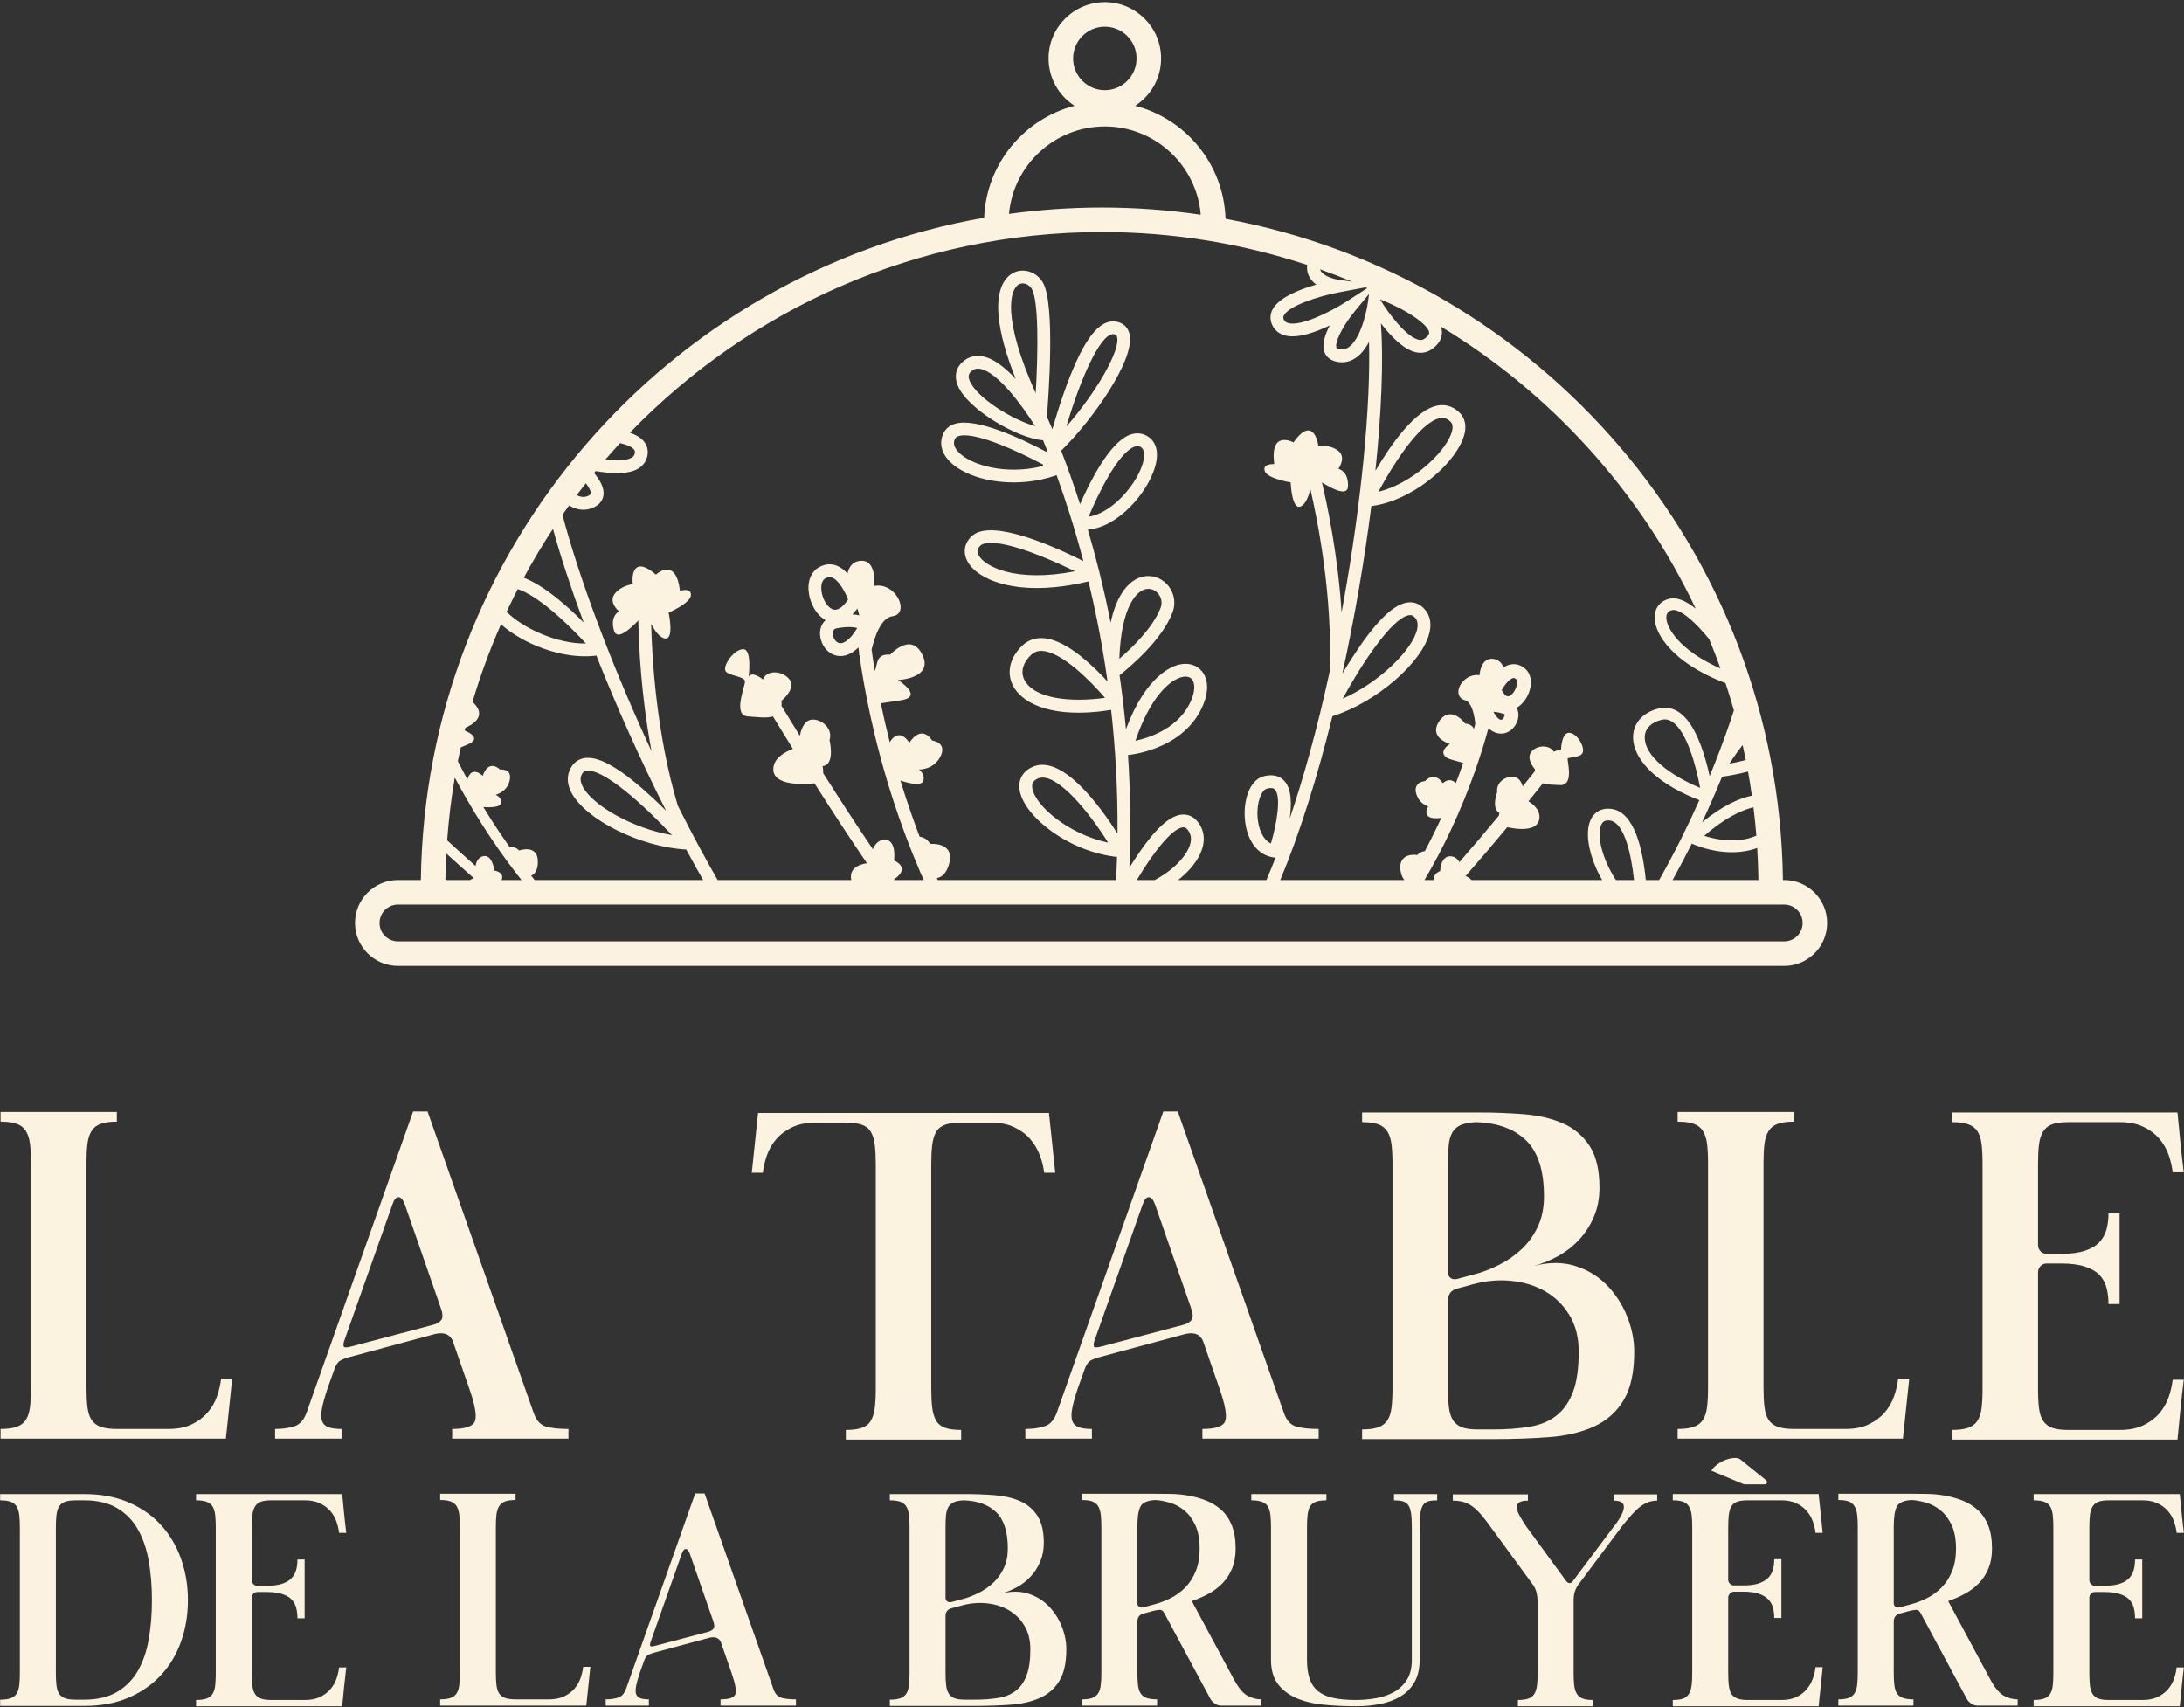 <svg width="989" height="773" viewBox="0 0 989 773" fill="none" xmlns="http://www.w3.org/2000/svg">
<rect x="0" y="0" width="989" height="773" fill="#333333" stroke="none"/>
<path d="M67.379 742.184C66.434 747.664 64.803 752.436 62.49 756.496C60.175 760.56 57.034 763.772 53.067 766.133C49.098 768.496 44.138 769.676 38.186 769.676H34.219C32.235 769.676 30.651 769.464 29.471 769.038C28.29 768.613 27.392 767.929 26.779 766.984C26.163 766.041 25.762 764.786 25.574 763.228C25.383 761.669 25.291 759.805 25.291 757.63V691.593C25.291 689.421 25.383 687.553 25.574 685.994C25.762 684.434 26.163 683.16 26.779 682.168C27.392 681.176 28.29 680.468 29.471 680.044C30.651 679.617 32.235 679.405 34.219 679.405H38.186C44.138 679.405 49.098 680.588 53.067 682.948C57.034 685.31 60.175 688.545 62.49 692.656C64.803 696.765 66.434 701.56 67.379 707.04C68.322 712.52 68.795 718.377 68.795 724.61C68.795 730.846 68.322 736.706 67.379 742.184ZM72.907 690.6C68.938 686.257 64.048 682.83 58.239 680.325C52.428 677.824 45.743 676.57 38.186 676.57H0.066V679.405C2.05 679.405 3.63 679.617 4.812 680.044C5.994 680.468 6.89 681.176 7.506 682.168C8.119 683.16 8.519 684.434 8.71 685.994C8.899 687.553 8.994 689.421 8.994 691.593V757.63C8.994 759.805 8.899 761.669 8.71 763.228C8.519 764.786 8.119 766.041 7.506 766.984C6.89 767.929 5.994 768.613 4.812 769.038C3.63 769.464 2.05 769.676 0.066 769.676V772.51H38.186C45.743 772.51 52.428 771.26 58.239 768.756C64.048 766.253 68.938 762.852 72.907 758.552C76.874 754.254 79.896 749.198 81.975 743.388C84.052 737.578 85.092 731.321 85.092 724.61C85.092 718 84.052 711.765 81.975 705.905C79.896 700.048 76.874 694.946 72.907 690.6" fill="#FBF3E0"/>
<path d="M114.286 685.973C114.476 684.449 114.874 683.189 115.492 682.189C116.105 681.189 116.98 680.477 118.113 680.047C119.246 679.619 120.806 679.405 122.789 679.405H138.094C140.738 679.405 143.006 679.854 144.897 680.751C146.786 681.65 148.345 682.806 149.573 684.223C150.8 685.641 151.721 687.222 152.336 688.97C152.949 690.721 153.352 692.443 153.541 694.143H156.801C156.422 691.121 156.092 688.167 155.809 685.285C155.526 682.405 155.242 679.501 154.958 676.57H88.778V679.405C90.762 679.405 92.342 679.619 93.526 680.046C94.705 680.473 95.602 681.158 96.217 682.106C96.832 683.055 97.232 684.309 97.424 685.873C97.61 687.437 97.706 689.31 97.706 691.489V757.877C97.706 760.057 97.61 761.906 97.424 763.421C97.232 764.938 96.832 766.167 96.217 767.115C95.602 768.063 94.705 768.753 93.526 769.177C92.342 769.605 90.762 769.818 88.778 769.818V772.653H154.958C155.242 769.723 155.526 766.819 155.809 763.937C156.092 761.057 156.422 758.105 156.801 755.079H153.541C153.352 756.779 152.949 758.505 152.336 760.253C151.721 762.001 150.8 763.582 149.573 764.999C148.345 766.417 146.786 767.574 144.897 768.471C143.006 769.37 140.738 769.818 138.094 769.818H122.789C120.806 769.818 119.246 769.605 118.113 769.177C116.98 768.753 116.105 768.066 115.492 767.118C114.874 766.17 114.476 764.939 114.286 763.423C114.096 761.909 114.002 760.059 114.002 757.878V723.485C114.002 722.822 114.238 722.23 114.712 721.709C115.184 721.187 115.797 720.927 116.554 720.927H120.806C123.641 720.927 125.978 721.234 127.82 721.847C129.662 722.463 131.08 723.289 132.072 724.329C133.064 725.369 133.748 726.619 134.126 728.083C134.502 729.55 134.693 731.13 134.693 732.831H137.953V706.189H134.693C134.693 707.889 134.502 709.447 134.126 710.865C133.748 712.282 133.064 713.535 132.072 714.619C131.08 715.707 129.662 716.557 127.82 717.17C125.978 717.786 123.641 718.093 120.806 718.093H116.554C115.797 718.093 115.184 717.831 114.712 717.309C114.238 716.786 114.002 716.19 114.002 715.522V691.539C114.002 689.35 114.096 687.497 114.286 685.973" fill="#FBF3E0"/>
<path d="M262.872 759.969C262.256 761.718 261.336 763.298 260.11 764.717C258.879 766.133 257.32 767.291 255.432 768.187C253.542 769.087 251.274 769.534 248.63 769.534H233.467C231.483 769.534 229.9 769.322 228.72 768.895C227.538 768.471 226.64 767.786 226.027 766.841C225.411 765.898 225.011 764.645 224.822 763.086C224.631 761.527 224.539 759.663 224.539 757.489V691.309C224.539 689.137 224.631 687.294 224.822 685.782C225.011 684.273 225.411 683.018 226.027 682.026C226.64 681.034 227.538 680.326 228.72 679.901C229.9 679.475 231.483 679.263 233.467 679.263V676.429H199.314V679.263C201.298 679.263 202.879 679.475 204.062 679.901C205.242 680.326 206.138 681.034 206.754 682.026C207.367 683.018 207.768 684.273 207.958 685.782C208.147 687.294 208.242 689.137 208.242 691.309V757.489C208.242 759.663 208.147 761.527 207.958 763.086C207.768 764.645 207.367 765.898 206.754 766.841C206.138 767.786 205.242 768.471 204.062 768.895C202.879 769.322 201.298 769.534 199.314 769.534V772.369H265.495L267.336 754.795H264.076C263.886 756.497 263.486 758.221 262.872 759.969Z" fill="#FBF3E0"/>
<path d="M323.099 737.507C322.579 738.169 321.799 738.641 320.762 738.924L296.67 745.303C295.252 745.68 294.495 745.655 294.403 745.231C294.307 744.805 294.354 744.311 294.543 743.743L308.715 703.639C309.186 702.22 309.778 701.489 310.487 701.441C311.195 701.395 311.834 702.128 312.4 703.639L322.887 733.823C323.547 735.619 323.618 736.847 323.099 737.507ZM350.238 764.852L319.06 676.287H314.808L283.632 764.423C282.875 766.696 281.695 768.117 280.09 768.684C278.482 769.252 276.547 769.535 274.279 769.535V772.368H293.835V769.535C292.228 769.535 290.952 769.369 290.01 769.037C289.064 768.708 288.426 768.117 288.095 767.267C287.763 766.417 287.742 765.212 288.024 763.653C288.308 762.095 288.875 760.039 289.726 757.488L291.71 751.963C292.183 750.641 292.772 749.791 293.48 749.412C294.19 749.035 295.062 748.703 296.103 748.42L321.328 741.617C323.879 741.049 325.578 741.712 326.43 743.6L331.247 757.488C332.948 762.307 333.536 765.52 333.018 767.125C332.499 768.732 330.255 769.535 326.288 769.535V772.368H360.439V769.535C357.699 769.535 355.503 769.3 353.85 768.825C352.196 768.352 350.992 767.028 350.238 764.852Z" fill="#FBF3E0"/>
<path d="M464.88 758.693C463.747 761.669 462.118 763.986 459.992 765.637C457.866 767.291 455.22 768.379 452.056 768.895C448.89 769.417 445.276 769.675 441.215 769.675H436.964C434.979 769.675 433.42 769.463 432.287 769.038C431.154 768.613 430.279 767.929 429.666 766.983C429.05 766.041 428.648 764.786 428.462 763.227C428.27 761.669 428.178 759.805 428.178 757.63V731.838C428.178 729.949 429.075 728.77 430.87 728.295L435.546 727.019C439.324 725.982 443.079 725.653 446.812 726.029C450.543 726.406 453.874 727.445 456.803 729.146C459.731 730.846 462.094 733.185 463.888 736.162C465.683 739.137 466.58 742.705 466.58 746.861C466.58 751.774 466.015 755.718 464.88 758.693ZM428.178 691.593C428.178 689.515 428.247 687.721 428.39 686.207C428.531 684.697 428.887 683.442 429.454 682.451C430.019 681.459 430.847 680.729 431.932 680.255C433.019 679.783 434.506 679.499 436.396 679.405C442.726 679.595 447.638 681.389 451.135 684.79C454.63 688.191 456.379 693.671 456.379 701.227C456.379 704.537 455.787 707.463 454.607 710.014C453.424 712.566 451.864 714.762 449.93 716.605C447.992 718.446 445.771 720.005 443.27 721.281C440.766 722.555 438.239 723.526 435.687 724.186L430.87 725.461C430.112 725.653 429.474 725.555 428.958 725.177C428.436 724.802 428.178 724.281 428.178 723.618V691.593ZM474.8 727.233C472.25 724.635 469.155 722.769 465.519 721.635C461.88 720.501 457.842 720.501 453.403 721.635C455.858 720.975 458.242 720.005 460.559 718.73C462.872 717.454 464.927 715.849 466.723 713.911C468.518 711.977 469.959 709.731 471.046 707.181C472.13 704.629 472.675 701.795 472.675 698.677C472.675 693.387 471.683 689.254 469.699 686.277C467.715 683.302 465.07 681.106 461.763 679.689C458.455 678.271 454.652 677.398 450.355 677.066C446.055 676.737 441.639 676.57 437.104 676.57H402.952V679.405C404.936 679.405 406.518 679.617 407.7 680.043C408.88 680.467 409.778 681.175 410.392 682.167C411.007 683.161 411.407 684.435 411.596 685.995C411.786 687.554 411.88 689.421 411.88 691.593V757.63C411.88 759.805 411.786 761.669 411.596 763.227C411.407 764.786 411.007 766.041 410.392 766.983C409.778 767.929 408.88 768.613 407.7 769.038C406.518 769.463 404.936 769.675 402.952 769.675V772.51H441.215C447.167 772.51 452.694 772.322 457.796 771.943C462.898 771.566 467.312 770.526 471.046 768.826C474.776 767.125 477.682 764.553 479.76 761.103C481.839 757.655 482.879 752.907 482.879 746.861C482.879 743.366 482.171 739.87 480.752 736.374C479.336 732.879 477.352 729.831 474.8 727.233" fill="#FBF3E0"/>
<path d="M530.139 723.69C527.634 724.966 525.058 725.935 522.415 726.595L517.739 727.87C516.982 728.061 516.343 727.965 515.826 727.587C515.305 727.211 515.047 726.69 515.047 726.029V691.309C515.047 687.153 515.494 684.153 516.391 682.31C517.289 680.467 519.533 679.453 523.125 679.263C525.013 679.358 527.139 679.737 529.501 680.397C531.861 681.058 534.058 682.193 536.091 683.798C538.121 685.406 539.823 687.625 541.193 690.458C542.561 693.293 543.247 696.885 543.247 701.227C543.247 705.197 542.657 708.622 541.477 711.502C540.293 714.385 538.734 716.818 536.799 718.801C534.862 720.785 532.641 722.414 530.139 723.69ZM558.977 760.889L539.705 725.037C542.445 724.094 545.018 722.959 547.427 721.635C549.835 720.314 551.939 718.709 553.734 716.818C555.527 714.929 556.945 712.707 557.986 710.157C559.023 707.606 559.545 704.629 559.545 701.227C559.545 697.071 558.954 693.553 557.778 690.67C556.599 687.79 554.997 685.451 552.97 683.657C550.942 681.863 548.657 680.467 546.111 679.475C543.565 678.483 540.95 677.753 538.266 677.278C535.579 676.807 532.893 676.549 530.207 676.499C527.519 676.453 525.093 676.429 522.927 676.429H489.963V679.263C491.947 679.263 493.506 679.475 494.641 679.901C495.774 680.326 496.646 681.034 497.262 682.026C497.875 683.018 498.275 684.273 498.466 685.782C498.654 687.294 498.749 689.137 498.749 691.309V757.489C498.749 759.662 498.654 761.527 498.466 763.086C498.275 764.645 497.875 765.898 497.262 766.841C496.646 767.786 495.774 768.471 494.641 768.895C493.506 769.322 491.947 769.534 489.963 769.534V772.369H523.975V769.534C521.991 769.534 520.406 769.322 519.226 768.895C518.045 768.471 517.147 767.786 516.534 766.841C515.919 765.898 515.518 764.645 515.33 763.086C515.139 761.527 515.047 759.662 515.047 757.489V734.389C515.047 732.405 515.942 731.178 517.729 730.705L522.39 729.429C523.237 729.241 524.11 729.099 525.003 729.003C525.898 728.911 526.629 729.383 527.194 730.421L548.242 769.534C548.713 770.291 549.373 770.951 550.221 771.518C551.065 772.085 552.009 772.369 553.046 772.369H571.165V769.534C568.99 769.534 566.913 768.991 564.929 767.905C562.945 766.819 560.961 764.481 558.977 760.889Z" fill="#FBF3E0"/>
<path d="M631.251 679.405C632.857 679.405 634.178 679.548 635.221 679.832C636.258 680.116 637.083 680.685 637.699 681.536C638.313 682.385 638.737 683.616 638.974 685.224C639.21 686.833 639.33 688.916 639.33 691.47V751.65C639.33 755.341 638.569 758.37 637.055 760.734C635.538 763.1 633.571 764.946 631.157 766.27C628.737 767.596 626.014 768.517 622.983 769.038C619.949 769.558 616.965 769.818 614.029 769.818C609.954 769.818 606.518 769.512 603.723 768.896C600.927 768.28 598.654 767.265 596.899 765.845C595.146 764.426 593.869 762.557 593.062 760.238C592.257 757.921 591.855 755.057 591.855 751.65V691.47C591.855 689.294 591.947 687.425 592.138 685.864C592.327 684.304 592.706 683.049 593.273 682.101C593.838 681.156 594.711 680.47 595.894 680.045C597.074 679.62 598.658 679.405 600.642 679.405V676.57H566.63V679.405C568.614 679.405 570.195 679.62 571.378 680.045C572.557 680.47 573.454 681.156 574.07 682.101C574.683 683.049 575.085 684.304 575.275 685.864C575.463 687.425 575.558 689.294 575.558 691.469V751.648C575.558 756.189 576.597 759.83 578.675 762.574C580.753 765.321 583.541 767.448 587.037 768.964C590.531 770.478 594.618 771.47 599.295 771.942C603.971 772.416 608.907 772.653 614.105 772.653C618.071 772.653 621.779 772.297 625.229 771.589C628.675 770.88 631.723 769.72 634.37 768.11C637.013 766.502 639.093 764.35 640.605 761.654C642.114 758.957 642.871 755.622 642.871 751.648V691.469C642.871 688.916 642.99 686.833 643.226 685.224C643.461 683.616 643.863 682.385 644.43 681.536C644.998 680.685 645.798 680.116 646.839 679.832C647.878 679.548 649.199 679.405 650.807 679.405V676.57H631.251V679.405Z" fill="#FBF3E0"/>
<path d="M730.875 679.547C734.086 679.547 735.572 680.634 735.339 682.806C735.102 684.98 733.471 687.958 730.45 691.735L712.168 716.11C711.79 716.676 711.318 716.936 710.751 716.888C710.183 716.842 709.711 716.582 709.335 716.11L691.194 691.308C690.062 689.608 689.091 688.05 688.291 686.632C687.486 685.215 687.014 683.988 686.872 682.948C686.731 681.908 687.036 681.083 687.792 680.467C688.548 679.854 689.919 679.547 691.903 679.547V676.712H657.892V679.547C659.876 679.547 661.599 679.784 663.066 680.255C664.528 680.73 665.9 681.46 667.175 682.452C668.45 683.443 669.7 684.672 670.93 686.135C672.156 687.602 673.48 689.326 674.899 691.308L693.887 717.242C694.642 718.187 695.21 719.25 695.587 720.431C695.964 721.614 696.202 723.147 696.296 725.036V757.771C696.296 759.946 696.202 761.788 696.014 763.298C695.823 764.811 695.422 766.063 694.808 767.055C694.192 768.046 693.295 768.755 692.116 769.18C690.934 769.604 689.351 769.818 687.368 769.818V772.652H721.379V769.818C719.396 769.818 717.836 769.604 716.703 769.18C715.57 768.755 714.695 768.046 714.082 767.055C713.466 766.063 713.066 764.811 712.878 763.298C712.686 761.788 712.594 759.946 712.594 757.771V725.036C712.594 723.147 712.806 721.614 713.232 720.431C713.656 719.25 714.244 718.187 715.003 717.242L734.7 690.884C736.306 688.9 737.747 687.199 739.022 685.783C740.298 684.364 741.524 683.208 742.707 682.31C743.888 681.412 745.091 680.73 746.32 680.255C747.547 679.784 748.918 679.547 750.431 679.547V676.712H730.875V679.547Z" fill="#FBF3E0"/>
<path d="M782.878 685.935C783.067 684.426 783.444 683.168 784.011 682.194C784.575 681.187 785.458 680.464 786.652 680.055C787.815 679.616 789.388 679.395 791.399 679.395H806.682C809.322 679.395 811.616 679.867 813.503 680.747C815.39 681.659 816.93 682.791 818.156 684.238C819.383 685.652 820.326 687.226 820.923 688.986C821.552 690.715 821.96 692.444 822.15 694.142H825.387C825.106 691.123 824.791 688.167 824.476 685.275C824.163 682.539 823.879 679.772 823.596 676.974C823.596 676.85 823.566 676.691 823.566 676.566H807.498H800.235H757.506V679.395C759.486 679.395 761.058 679.616 762.19 680.055C763.322 680.464 764.202 681.187 764.799 682.162C765.428 683.168 765.838 684.426 766.026 685.935C766.215 687.444 766.31 689.3 766.31 691.47V757.623C766.31 759.794 766.215 761.647 766.026 763.219C765.838 764.792 765.428 766.05 764.799 767.055C764.202 768.031 763.322 768.752 762.19 769.192C761.058 769.603 759.486 769.823 757.506 769.823V772.652H823.566C823.848 769.728 824.13 766.804 824.476 763.879C824.791 760.924 825.106 757.968 825.387 754.951H822.15C821.96 756.648 821.552 758.378 820.923 760.106C820.326 761.867 819.383 763.471 818.156 764.918C816.93 766.395 815.39 767.59 813.503 768.47C811.616 769.382 809.322 769.823 806.682 769.823H791.399C789.388 769.823 787.815 769.571 786.652 769.099C785.458 768.627 784.575 767.936 784.011 766.994C783.444 766.05 783.067 764.792 782.878 763.219C782.69 761.679 782.595 759.794 782.595 757.623V723.476C782.595 722.816 782.848 722.188 783.382 721.623C783.886 721.056 784.546 720.774 785.299 720.774H789.388C792.248 720.774 794.575 721.087 796.43 721.716C798.254 722.314 799.699 723.162 800.738 724.263C801.775 725.332 802.499 726.59 802.876 728.004C803.254 729.419 803.442 730.991 803.442 732.69H806.682V706.058H803.442C803.442 707.755 803.254 709.296 802.876 710.711C802.499 712.127 801.775 713.384 800.738 714.484C799.699 715.554 798.254 716.403 796.43 717.031C794.575 717.659 792.248 717.944 789.388 717.944H785.299C784.546 717.944 783.886 717.691 783.382 717.158C782.848 716.654 782.595 716.056 782.595 715.396V691.5C782.595 689.331 782.69 687.476 782.878 685.935" fill="#FBF3E0"/>
<path d="M785.142 660.247C783.915 660.342 782.659 660.625 781.4 661.097C780.112 661.601 778.887 662.261 777.723 663.109C776.528 663.958 775.615 664.901 774.955 665.969L789.542 672.083C789.668 672.137 789.803 672.165 789.942 672.165H799.132C800.108 672.165 800.542 670.939 799.782 670.326L787.972 660.781C787.311 660.342 786.368 660.153 785.142 660.247Z" fill="#FBF3E0"/>
<path d="M872.655 723.69C870.151 724.966 867.575 725.935 864.931 726.595L860.255 727.87C859.499 728.061 858.86 727.965 858.343 727.587C857.822 727.211 857.564 726.69 857.564 726.029V691.309C857.564 687.153 858.011 684.153 858.908 682.31C859.806 680.467 862.048 679.453 865.64 679.263C867.528 679.358 869.655 679.737 872.016 680.397C874.378 681.058 876.574 682.193 878.607 683.798C880.636 685.406 882.339 687.625 883.708 690.458C885.076 693.293 885.763 696.885 885.763 701.227C885.763 705.197 885.172 708.622 883.992 711.502C882.81 714.385 881.251 716.818 879.315 718.801C877.378 720.785 875.156 722.414 872.655 723.69ZM901.494 760.889L882.222 725.037C884.96 724.094 887.535 722.959 889.944 721.635C892.352 720.314 894.455 718.709 896.25 716.818C898.044 714.929 899.46 712.707 900.502 710.157C901.54 707.606 902.06 704.629 902.06 701.227C902.06 697.071 901.471 693.553 900.294 690.67C899.116 687.79 897.512 685.451 895.487 683.657C893.459 681.863 891.174 680.467 888.628 679.475C886.082 678.483 883.467 677.753 880.782 677.278C878.096 676.807 875.408 676.549 872.724 676.499C870.035 676.453 867.608 676.429 865.444 676.429H832.479V679.263C834.463 679.263 836.022 679.475 837.156 679.901C838.29 680.326 839.163 681.034 839.779 682.026C840.392 683.018 840.792 684.273 840.982 685.782C841.171 687.294 841.266 689.137 841.266 691.309V757.489C841.266 759.662 841.171 761.527 840.982 763.086C840.792 764.645 840.392 765.898 839.779 766.841C839.163 767.786 838.29 768.471 837.156 768.895C836.022 769.322 834.463 769.534 832.479 769.534V772.369H866.491V769.534C864.507 769.534 862.923 769.322 861.743 768.895C860.562 768.471 859.664 767.786 859.051 766.841C858.435 765.898 858.034 764.645 857.847 763.086C857.655 761.527 857.564 759.662 857.564 757.489V734.389C857.564 732.405 858.458 731.178 860.246 730.705L864.907 729.429C865.754 729.241 866.627 729.099 867.52 729.003C868.415 728.911 869.146 729.383 869.711 730.421L890.759 769.534C891.228 770.291 891.888 770.951 892.736 771.518C893.582 772.085 894.526 772.369 895.563 772.369H913.682V769.534C911.507 769.534 909.43 768.991 907.446 767.905C905.462 766.819 903.478 764.481 901.494 760.889" fill="#FBF3E0"/>
<path d="M984.466 760.253C983.851 762.002 982.93 763.582 981.703 764.999C980.474 766.417 978.915 767.574 977.027 768.471C975.135 769.37 972.869 769.818 970.223 769.818H954.919C952.935 769.818 951.377 769.605 950.243 769.177C949.109 768.753 948.234 768.066 947.621 767.118C947.005 766.17 946.605 764.939 946.417 763.423C946.226 761.909 946.133 760.059 946.133 757.878V723.485C946.133 722.822 946.367 722.23 946.842 721.709C947.314 721.187 947.926 720.927 948.683 720.927H952.935C955.77 720.927 958.107 721.234 959.95 721.847C961.793 722.463 963.21 723.289 964.202 724.329C965.194 725.369 965.878 726.619 966.257 728.083C966.633 729.55 966.823 731.13 966.823 732.831H970.082V706.189H966.823C966.823 707.89 966.633 709.447 966.257 710.865C965.878 712.282 965.194 713.535 964.202 714.619C963.21 715.707 961.793 716.558 959.95 717.17C958.107 717.786 955.77 718.093 952.935 718.093H948.683C947.926 718.093 947.314 717.831 946.842 717.309C946.367 716.786 946.133 716.19 946.133 715.522V691.539C946.133 689.35 946.226 687.497 946.417 685.973C946.605 684.449 947.005 683.189 947.621 682.189C948.234 681.189 949.109 680.477 950.243 680.047C951.377 679.619 952.935 679.405 954.919 679.405H970.223C972.869 679.405 975.135 679.854 977.027 680.751C978.915 681.65 980.474 682.806 981.703 684.225C982.93 685.641 983.851 687.223 984.466 688.97C985.079 690.721 985.481 692.443 985.67 694.143H988.93C988.55 691.121 988.221 688.169 987.938 685.285C987.655 682.405 987.371 679.501 987.087 676.57H920.908V679.405C922.892 679.405 924.474 679.619 925.657 680.046C926.836 680.473 927.733 681.158 928.349 682.106C928.961 683.055 929.362 684.309 929.551 685.873C929.741 687.437 929.835 689.31 929.835 691.489V757.877C929.835 760.058 929.741 761.906 929.551 763.421C929.362 764.938 928.961 766.169 928.349 767.115C927.733 768.063 926.836 768.753 925.657 769.177C924.474 769.605 922.892 769.818 920.908 769.818V772.653H987.087C987.371 769.725 987.655 766.819 987.938 763.937C988.221 761.057 988.55 758.105 988.93 755.079H985.67C985.481 756.781 985.079 758.505 984.466 760.253Z" fill="#FBF3E0"/>
<path d="M105.134 624.379H100.109C99.817 627 99.197 629.66 98.253 632.352C97.303 635.05 95.883 637.487 93.992 639.672C92.098 641.856 89.693 643.642 86.782 645.024C83.866 646.411 80.371 647.1 76.294 647.1H52.917C49.859 647.1 47.417 646.774 45.598 646.118C43.774 645.463 42.392 644.407 41.446 642.95C40.498 641.495 39.88 639.563 39.59 637.16C39.297 634.756 39.154 631.882 39.154 628.53V526.499C39.154 523.15 39.297 520.31 39.59 517.978C39.88 515.651 40.498 513.718 41.446 512.188C42.392 510.66 43.774 509.567 45.598 508.911C47.417 508.255 49.859 507.928 52.917 507.928V503.559H0.263V507.928C3.322 507.928 5.759 508.255 7.582 508.911C9.402 509.567 10.784 510.66 11.733 512.188C12.68 513.718 13.297 515.651 13.591 517.978C13.881 520.31 14.027 523.15 14.027 526.499V628.53C14.027 631.882 13.881 634.756 13.591 637.16C13.297 639.563 12.68 641.495 11.733 642.95C10.784 644.407 9.402 645.463 7.582 646.118C5.759 646.774 3.322 647.1 0.263 647.1V651.47H102.293L105.134 624.379Z" fill="#FBF3E0"/>
<path d="M196.24 599.909L159.1 609.741C156.913 610.325 155.745 610.286 155.601 609.631C155.456 608.977 155.526 608.211 155.821 607.337L177.669 545.507C178.396 543.322 179.308 542.195 180.4 542.121C181.492 542.049 182.476 543.178 183.349 545.507L199.517 592.043C200.534 594.813 200.644 596.707 199.844 597.723C199.042 598.745 197.841 599.473 196.24 599.909ZM204.98 607.118L212.408 628.53C215.029 635.958 215.937 640.911 215.14 643.386C214.336 645.865 210.878 647.101 204.761 647.101V651.47H257.416V647.101C253.188 647.101 249.801 646.739 247.256 646.007C244.705 645.277 242.848 643.237 241.684 639.881L193.617 503.339H187.064L138.997 639.221C137.829 642.723 136.01 644.917 133.536 645.789C131.057 646.663 128.073 647.101 124.578 647.101V651.47H154.728V647.101C152.249 647.101 150.282 646.847 148.829 646.335C147.373 645.827 146.388 644.917 145.878 643.605C145.368 642.294 145.333 640.437 145.77 638.034C146.209 635.63 147.081 632.462 148.392 628.53L151.45 620.009C152.178 617.971 153.09 616.659 154.181 616.077C155.274 615.495 156.62 614.985 158.224 614.547L197.113 604.059C201.045 603.186 203.668 604.207 204.98 607.118" fill="#FBF3E0"/>
<path d="M396.148 637.487C395.854 639.819 395.274 641.748 394.399 643.278C393.526 644.806 392.176 645.9 390.358 646.555C388.534 647.21 386.098 647.538 383.038 647.538V651.907H435.255V647.538C432.196 647.538 429.755 647.21 427.936 646.555C426.114 645.9 424.77 644.806 423.895 643.278C423.02 641.748 422.436 639.819 422.147 637.487C421.852 635.16 421.71 632.319 421.71 628.967V527.155C421.71 523.806 421.852 520.928 422.147 518.524C422.436 516.122 423.02 514.155 423.895 512.626C424.77 511.096 426.114 510.004 427.936 509.348C429.755 508.692 432.196 508.366 435.255 508.366H448.802C452.876 508.366 456.374 509.059 459.287 510.442C462.2 511.827 464.603 513.608 466.499 515.794C468.39 517.978 469.847 520.419 470.868 523.114C471.886 525.81 472.54 528.466 472.835 531.087H477.859C477.423 526.574 476.948 522.058 476.439 517.542C475.927 513.028 475.455 508.512 475.019 503.996H343.275C342.839 508.512 342.363 513.028 341.854 517.542C341.343 522.058 340.872 526.574 340.435 531.087H345.459C345.75 528.466 346.367 525.81 347.316 523.114C348.263 520.419 349.682 517.978 351.576 515.794C353.468 513.608 355.871 511.827 358.787 510.442C361.699 509.059 365.195 508.366 369.274 508.366H383.038C386.098 508.366 388.534 508.692 390.358 509.348C392.176 510.004 393.526 511.096 394.399 512.626C395.274 514.155 395.854 516.122 396.148 518.524C396.438 520.928 396.583 523.806 396.583 527.155V628.967C396.583 632.319 396.438 635.16 396.148 637.487Z" fill="#FBF3E0"/>
<path d="M495.555 607.337L517.404 545.508C518.131 543.321 519.041 542.196 520.135 542.121C521.225 542.049 522.209 543.179 523.083 545.508L539.251 592.043C540.268 594.812 540.377 596.707 539.579 597.724C538.776 598.745 537.576 599.473 535.973 599.909L498.832 609.741C496.645 610.324 495.479 610.287 495.336 609.632C495.191 608.976 495.26 608.211 495.555 607.337ZM473.269 645.789C470.791 646.664 467.807 647.1 464.311 647.1V651.471H494.463V647.1C491.983 647.1 490.017 646.848 488.564 646.336C487.105 645.828 486.123 644.917 485.613 643.605C485.101 642.295 485.067 640.437 485.504 638.033C485.941 635.631 486.815 632.463 488.127 628.531L491.185 620.009C491.913 617.972 492.824 616.66 493.916 616.077C495.008 615.496 496.355 614.984 497.957 614.547L536.848 604.06C540.78 603.187 543.403 604.207 544.713 607.119L552.141 628.531C554.763 635.959 555.672 640.912 554.872 643.387C554.071 645.865 550.612 647.1 544.493 647.1V651.471H597.148V647.1C592.921 647.1 589.535 646.74 586.989 646.008C584.439 645.277 582.583 643.237 581.417 639.88L533.352 503.34H526.799L478.732 639.221C477.564 642.724 475.745 644.917 473.269 645.789Z" fill="#FBF3E0"/>
<path d="M662.035 646.336C660.287 645.681 658.939 644.627 657.994 643.168C657.046 641.713 656.426 639.781 656.137 637.379C655.842 634.975 655.699 632.1 655.699 628.749V588.984C655.699 586.073 657.082 584.253 659.85 583.524L667.062 581.556C672.885 579.956 678.674 579.447 684.43 580.028C690.182 580.611 695.317 582.212 699.834 584.833C704.346 587.456 707.989 591.06 710.758 595.648C713.522 600.237 714.909 605.736 714.909 612.144C714.909 619.719 714.034 625.8 712.286 630.387C710.538 634.975 708.026 638.545 704.748 641.092C701.471 643.641 697.393 645.319 692.514 646.117C687.631 646.919 682.061 647.319 675.799 647.319H669.246C666.186 647.319 663.785 646.992 662.035 646.336ZM655.699 526.936C655.699 523.735 655.809 520.965 656.027 518.635C656.246 516.307 656.793 514.373 657.667 512.844C658.541 511.313 659.813 510.189 661.49 509.457C663.163 508.731 665.455 508.295 668.373 508.147C678.129 508.44 685.703 511.205 691.094 516.449C696.481 521.693 699.177 530.141 699.177 541.793C699.177 546.893 698.267 551.407 696.447 555.339C694.623 559.271 692.221 562.657 689.235 565.497C686.25 568.339 682.826 570.743 678.967 572.708C675.107 574.675 671.213 576.169 667.281 577.187L659.85 579.153C658.683 579.447 657.701 579.3 656.901 578.716C656.099 578.136 655.699 577.333 655.699 576.312V526.936ZM701.362 650.815C709.227 650.235 716.034 648.631 721.79 646.008C727.543 643.387 732.021 639.42 735.227 634.101C738.43 628.787 740.033 621.467 740.033 612.144C740.033 606.756 738.942 601.365 736.757 595.975C734.57 590.588 731.512 585.892 727.579 581.884C723.647 577.88 718.875 575.003 713.27 573.253C707.661 571.507 701.434 571.507 694.59 573.253C698.375 572.237 702.052 570.743 705.622 568.776C709.19 566.808 712.358 564.333 715.126 561.347C717.893 558.364 720.115 554.901 721.79 550.969C723.463 547.036 724.302 542.667 724.302 537.86C724.302 529.704 722.774 523.332 719.715 518.744C716.657 514.155 712.577 510.768 707.481 508.584C702.379 506.399 696.518 505.055 689.893 504.541C683.262 504.032 676.454 503.777 669.463 503.777H616.81V508.147C619.869 508.147 622.306 508.475 624.129 509.131C625.95 509.785 627.331 510.877 628.281 512.408C629.227 513.936 629.843 515.903 630.138 518.307C630.427 520.709 630.574 523.587 630.574 526.936V628.749C630.574 632.1 630.427 634.975 630.138 637.379C629.843 639.781 629.227 641.713 628.281 643.168C627.331 644.627 625.95 645.681 624.129 646.336C622.306 646.992 619.869 647.319 616.81 647.319V651.689H675.799C684.977 651.689 693.497 651.399 701.362 650.815" fill="#FBF3E0"/>
<path d="M864.568 624.379H859.541C859.25 627 858.63 629.66 857.686 632.352C856.737 635.05 855.317 637.487 853.425 639.672C851.53 641.856 849.126 643.642 846.214 645.024C843.3 646.411 839.804 647.1 835.728 647.1H812.35C809.292 647.1 806.85 646.774 805.032 646.118C803.206 645.463 801.825 644.407 800.88 642.95C799.93 641.495 799.313 639.563 799.024 637.16C798.729 634.756 798.586 631.882 798.586 628.53V526.499C798.586 523.15 798.729 520.31 799.024 517.978C799.313 515.651 799.93 513.718 800.88 512.188C801.825 510.66 803.206 509.567 805.032 508.911C806.85 508.255 809.292 507.928 812.35 507.928V503.559H759.697V507.928C762.756 507.928 765.193 508.255 767.016 508.911C768.836 509.567 770.217 510.66 771.166 512.188C772.113 513.718 772.73 515.651 773.025 517.978C773.314 520.31 773.461 523.15 773.461 526.499V628.53C773.461 631.882 773.314 634.756 773.025 637.16C772.73 639.563 772.113 641.495 771.166 642.95C770.217 644.407 768.836 645.463 767.016 646.118C765.193 646.774 762.756 647.1 759.697 647.1V651.47H861.726L864.568 624.379Z" fill="#FBF3E0"/>
<path d="M987.352 638.471C987.789 634.03 988.298 629.479 988.882 624.815H983.857C983.564 627.438 982.945 630.097 982 632.79C981.05 635.487 979.63 637.925 977.74 640.11C975.845 642.294 973.441 644.079 970.53 645.462C967.613 646.847 964.118 647.538 960.042 647.538H936.446C933.388 647.538 930.985 647.21 929.236 646.551C927.49 645.895 926.141 644.837 925.194 643.377C924.246 641.915 923.628 640.017 923.338 637.678C923.045 635.343 922.901 632.494 922.901 629.131V576.105C922.901 575.083 923.262 574.171 923.993 573.367C924.72 572.563 925.666 572.162 926.833 572.162H933.388C937.758 572.162 941.362 572.635 944.202 573.582C947.044 574.531 949.228 575.805 950.757 577.405C952.286 579.009 953.341 580.939 953.925 583.195C954.505 585.454 954.8 587.891 954.8 590.514H959.824V549.441H954.8C954.8 552.061 954.505 554.465 953.925 556.65C953.341 558.834 952.286 560.767 950.757 562.439C949.228 564.114 947.044 565.426 944.202 566.373C941.362 567.322 937.758 567.791 933.388 567.791H926.833C925.666 567.791 924.72 567.389 923.993 566.583C923.262 565.777 922.901 564.859 922.901 563.83V526.854C922.901 523.482 923.045 520.621 923.338 518.273C923.628 515.923 924.246 513.981 925.194 512.438C926.141 510.898 927.49 509.799 929.236 509.137C930.985 508.478 933.388 508.147 936.446 508.147H960.042C964.118 508.147 967.613 508.839 970.53 510.222C973.441 511.609 975.845 513.39 977.74 515.575C979.63 517.759 981.05 520.201 982 522.894C982.945 525.591 983.564 528.247 983.857 530.869H988.882C988.298 526.209 987.789 521.659 987.352 517.214C986.916 512.773 986.478 508.294 986.042 503.777H884.012V508.147C887.069 508.147 889.508 508.478 891.33 509.133C893.15 509.791 894.533 510.85 895.482 512.311C896.428 513.774 897.046 515.709 897.338 518.118C897.627 520.529 897.774 523.417 897.774 526.775V629.127C897.774 632.49 897.627 635.339 897.338 637.675C897.046 640.013 896.428 641.911 895.482 643.373C894.533 644.834 893.15 645.895 891.33 646.551C889.508 647.21 887.069 647.538 884.012 647.538V651.907H986.042C986.478 647.394 986.916 642.915 987.352 638.471Z" fill="#FBF3E0"/>
<path d="M807.965 426.298H180.202C175.606 426.298 171.869 422.561 171.869 417.966C171.869 413.371 175.606 409.633 180.202 409.633H807.965C812.559 409.633 816.297 413.371 816.297 417.966C816.297 422.561 812.559 426.298 807.965 426.298ZM202.114 386.515C206.381 390.402 210.53 394.123 214.55 397.653C213.89 397.93 213.333 398.222 212.841 398.522H201.695C201.747 394.498 201.903 390.499 202.114 386.515M205.939 352.13C209.437 358.693 213.537 365.867 218.305 373.374C222.754 380.381 228.022 388.037 234.117 395.923L234.274 396.21C234.274 396.21 234.309 396.225 234.373 396.25C234.957 397.003 235.573 397.765 236.174 398.522H227.126C228.666 394.863 223.853 394.242 223.853 394.242C223.853 394.242 222.982 386.339 218.429 387.822C216.481 388.457 215.659 390.279 215.354 392.158C211.205 388.486 206.905 384.598 202.49 380.546C203.191 370.941 204.342 361.461 205.939 352.13ZM304.293 378.173C286.391 375.179 268.101 364.563 263.831 356.121C262.267 353.026 263.046 351.249 263.767 350.179C264.257 349.455 264.855 349.094 265.745 348.998C265.81 348.991 265.878 348.986 265.947 348.981C273.815 348.494 291.855 364.865 304.293 378.173M208.638 338.45C209.507 338.083 210.51 337.661 211.715 337.153C217.851 334.563 213.099 331.937 210.429 330.814C210.531 330.399 210.625 329.981 210.73 329.566C213.941 328.181 219.905 324.686 215.267 319.178C214.825 318.653 214.389 318.229 213.958 317.875C217.541 305.814 221.842 294.061 226.863 282.69C236.662 291.486 254.445 298.589 269.294 296.978C269.549 296.95 269.795 296.902 270.049 296.869C278.999 319.511 289.743 343.614 301.526 366.978C301.538 367.015 301.549 367.051 301.559 367.089C299.742 365.279 297.807 363.401 295.795 361.527C282.109 348.783 272.229 342.787 265.59 343.198C262.81 343.359 260.501 344.663 258.967 346.937C257.329 349.358 255.947 353.371 258.661 358.735C264.931 371.134 290.094 383.631 310.75 384.702C313.262 389.382 315.822 393.974 318.399 398.522H242.139C241.606 397.867 241.061 397.211 240.541 396.558C242.086 395.867 243.361 394.277 243.549 390.974C244.069 381.877 235.07 385.139 235.07 385.139C233.67 383.646 232.077 383.382 230.743 383.542C227.659 379.195 224.842 374.979 222.302 370.982C221.121 369.125 219.982 367.287 218.882 365.474C220.617 365.605 226.659 365.897 226.926 363.622C227.234 360.963 224.414 359.895 224.414 359.895C224.414 359.895 229.639 358.819 230.821 353.299C232.001 347.779 226.462 348.493 226.462 348.493C220.775 343.533 218.623 351.335 218.623 351.335C213.639 346.949 211.977 351.734 211.654 352.926C210.089 350.062 208.649 347.317 207.313 344.695C207.726 342.603 208.181 340.526 208.638 338.45M234.475 266.762C238.466 268.106 244.654 271.614 253.909 280.015C258.478 284.165 262.561 288.403 265.343 291.417C251.731 291.573 236.507 284.161 229.406 277.073C231.029 273.597 232.723 270.163 234.475 266.762M250.395 239.49C253.897 252.155 258.618 266.541 264.315 281.905C256.921 274.447 246.398 265.105 237.19 261.623C241.281 254.045 245.682 246.657 250.395 239.49ZM385.986 278.214C386.731 277.47 387.486 276.614 388.242 275.575C388.546 276.597 388.846 277.631 389.137 278.666C388.231 278.45 387.185 278.291 385.986 278.214ZM372.082 268.195C371.675 265.866 371.882 263.001 373.678 261.951C374.345 261.562 374.909 261.39 375.391 261.343C375.961 261.289 376.417 261.407 376.786 261.547C379.769 262.673 382.61 267.789 384.049 271.474C381.814 274.807 379.553 276.43 377.621 276.07C375.205 275.618 372.77 272.159 372.082 268.195M379.015 284.501C380.119 284.297 381.121 284.157 382.027 284.069C385.022 283.777 386.981 284.05 388.199 284.403C384.805 290.063 381.777 291.681 379.959 291.205C378.211 290.747 377.063 288.471 377.129 286.717C377.189 285.053 378.167 284.658 379.015 284.501M501.802 381.578C483.979 377.853 468.727 364.885 467.45 356.899C467.107 354.755 467.883 353.449 470.046 352.527C470.526 352.323 471.034 352.198 471.565 352.147C479.517 351.375 492.782 367.17 501.802 381.578M500.402 316.017C484.659 318.143 468.317 316.475 463.882 307.861C462.05 304.299 463.157 300.183 466.917 296.565C468.014 295.509 469.245 294.927 470.719 294.785C471.166 294.742 471.635 294.738 472.131 294.773C480.911 295.41 493.542 308.05 500.402 316.017ZM486.782 258.71C459.765 263.967 445.846 256.453 443.218 251.489C442.287 249.731 442.573 248.287 444.113 246.945C444.498 246.607 445.387 246.083 447.274 245.901C450.774 245.561 457.709 246.394 471.219 251.771C477.043 254.09 482.621 256.679 486.782 258.71M472.415 210.431L472.267 211.033C455.405 215.339 439.474 210.542 433.966 204.666C431.069 201.574 432.113 199.423 432.457 198.717C432.657 198.307 433.027 197.794 434.147 197.457C434.589 197.323 435.078 197.231 435.611 197.179C443.271 196.437 459.989 203.774 472.415 210.431ZM468.766 192.951C458.585 190.261 442.133 180.002 439.075 172.385C438.275 170.389 438.591 169.081 440.165 167.867C440.851 167.339 441.581 167.039 442.393 166.961C442.894 166.911 443.427 166.947 444.002 167.063C451.891 168.653 462.75 183.461 468.766 192.951M469.007 178.087C453.818 144.263 457.145 131.009 461.475 128.733C461.894 128.513 462.331 128.389 462.771 128.346C464.569 128.171 466.415 129.355 467.291 130.935C470.369 136.489 470.103 159.573 469.007 178.087M482.881 193.185C489.221 171.558 498.041 151.89 503.765 151.334C503.946 151.317 504.125 151.318 504.301 151.339C505.502 151.487 505.655 151.947 505.777 152.317C507.737 158.226 496.445 177.698 482.881 193.185ZM492.975 233.973C497.266 223.67 506.111 205.475 513.478 202.387C513.977 202.181 514.403 202.077 514.771 202.041C515.423 201.978 515.886 202.126 516.214 202.27C518.917 203.463 518.154 207.583 517.459 209.934C515.805 215.531 511.469 222.031 506.141 226.894C503.374 229.419 498.407 233.23 492.975 233.973ZM506.875 298.326C507.77 273.443 515.273 268.19 517.701 267.146C518.286 266.894 518.885 266.741 519.481 266.682C521.11 266.523 522.715 267.087 523.993 268.315C525.49 269.754 526.682 272.35 525.541 275.319C522.143 284.163 512.666 293.317 506.875 298.326M514.159 335.462C520.689 316.133 529.549 307.782 535.45 306.551C535.706 306.498 535.979 306.454 536.262 306.426C537.457 306.31 538.83 306.497 539.762 307.61C541.217 309.351 541.163 312.813 539.621 316.645C534.493 329.386 521.145 333.926 514.159 335.462M522.905 398.522H514.803C521.505 387.207 530.462 375.159 535.657 374.655C536.266 374.573 536.998 374.686 537.867 375.785C539.937 378.409 539.79 381.759 537.437 385.746C534.487 390.737 528.835 395.443 522.905 398.522M575.523 381.958C571.597 380.121 569.811 374.854 569.473 370.027C568.991 363.194 571.313 357.747 573.698 357.133C574.053 357.041 574.377 356.977 574.666 356.934C576.519 356.667 577.117 357.311 577.333 357.543C580.286 360.723 578.17 373.106 575.523 381.958ZM257.706 228.901C261.839 231.382 265.435 231.121 268.097 230.087C271.949 228.591 273.047 226.063 273.287 224.207C273.707 220.99 271.713 217.426 269.022 214.194C269.262 213.902 269.494 213.603 269.735 213.311C276.523 214.502 284.189 214.951 288.797 212.333C291.093 211.029 292.59 209.034 293.125 206.566C293.681 204.01 293.091 201.634 291.421 199.695C290.002 198.05 287.815 196.838 285.246 195.937C339.341 139.95 415.162 105.085 498.979 105.085C531.453 105.085 562.721 110.329 591.995 119.997C591.903 120.467 591.858 120.955 591.874 121.463C591.978 124.729 593.725 127.143 596.061 128.871C588.51 131.031 578.921 134.774 576.167 140.321C575.031 142.613 575.049 145.061 576.221 147.399C577.353 149.657 579.298 151.217 581.846 151.91C587.406 153.425 595.57 150.533 602.173 147.378C599.95 151.591 598.459 156.171 599.817 159.565C600.51 161.302 602.202 163.479 606.305 163.971C610.254 164.446 615.586 163.079 619.942 154.815C620.737 183.525 616.509 227.485 608.374 272.71C608.094 274.269 607.809 275.785 607.526 277.315C605.866 251.501 601.106 228.887 598.631 218.471C603.33 221.423 610.193 224.918 610.421 220.323C610.767 213.315 606.083 212.297 606.083 212.297C606.083 212.297 609.855 207.131 605.993 204.133C602.133 201.135 596.978 201.919 596.978 201.919C596.978 201.919 596.339 195.879 593.033 194.999C589.725 194.119 585.777 200.343 585.777 200.343C585.777 200.343 574.847 194.361 577.055 210.175C577.055 210.175 571.598 209.801 572.706 213.279C573.814 216.759 584.467 218.445 584.467 218.445C584.467 218.445 584.911 231.495 589.187 229.255C591.355 228.121 592.635 224.607 593.373 221.418C596.767 236.057 603.498 270.034 602.131 304.153C596.223 331.238 589.958 353.214 584.014 370.769C584.971 364.126 584.905 357.185 581.579 353.603C580.049 351.951 577.187 350.245 572.251 351.521C565.873 353.166 563.117 362.281 563.691 370.434C564.411 380.631 569.557 387.493 577.126 388.342L577.61 388.397C576.194 392.033 574.815 395.399 573.482 398.522H533.506C537.166 395.629 540.317 392.261 542.425 388.693C546.015 382.615 546.013 376.757 542.417 372.197C539.986 369.115 537.101 368.695 535.107 368.887C535.103 368.887 535.102 368.887 535.098 368.887C529.614 369.421 523.109 375.367 515.211 387.069C513.858 389.073 512.591 391.059 511.445 392.925C512.203 374.955 511.866 357.875 510.794 341.915C514.799 341.482 537.187 338.209 544.997 318.809C547.41 312.813 547.121 307.375 544.206 303.891C541.903 301.139 538.282 300.043 534.269 300.879C530.621 301.641 518.895 305.973 509.867 330.218C509.082 321.69 508.103 313.529 506.985 305.774C511.542 302.167 526.137 289.923 530.949 277.397C532.726 272.77 531.573 267.566 528.009 264.138C524.581 260.843 519.755 259.958 515.41 261.823C511.554 263.482 505.882 268.282 502.935 281.995C502.783 281.226 502.635 280.442 502.482 279.685C499.578 265.309 496.155 251.891 492.613 239.819C492.738 239.809 492.863 239.818 492.99 239.805C506.587 238.485 519.626 223.047 523.015 211.575C525.998 201.486 520.887 197.999 518.553 196.97C516.278 195.966 513.75 195.993 511.239 197.045C502.282 200.798 493.593 218.046 489.085 228.323C486.151 219.183 483.226 211.042 480.534 204.114C488.245 196.489 496.326 186.371 502.417 176.635C507.642 168.281 513.422 156.965 511.277 150.494C510.355 147.713 508.127 145.971 505.003 145.587C497.646 144.693 490.673 153.813 483.062 174.307C480.361 181.582 478.11 188.943 476.566 194.361C475.681 192.289 474.843 190.398 474.065 188.698C474.723 180.737 477.937 138.191 472.359 128.127C469.599 123.149 463.509 121.121 458.779 123.603C455.803 125.167 450.993 129.79 452.209 143.175C452.914 150.945 455.521 160.473 459.963 171.614C454.477 165.705 449.511 162.265 445.15 161.383C442.006 160.749 439.062 161.405 436.631 163.277C432.959 166.105 431.919 170.105 433.699 174.542C438.021 185.313 460.806 198.581 472.323 199.362C472.882 200.707 473.465 202.134 474.077 203.665L473.841 204.626C462.435 198.589 442.07 189.013 432.47 191.909C430.057 192.638 428.251 194.117 427.246 196.183C425.255 200.278 426.163 204.814 429.738 208.629C436.105 215.421 450.015 219.619 464.885 218.175C469.387 217.738 473.973 216.747 478.469 215.19C482.294 225.719 486.565 238.833 490.579 254.075C477.163 247.353 449.174 234.845 440.305 242.578C436.723 245.701 435.898 250.045 438.098 254.199C441.649 260.909 454.755 268.122 477.821 265.881C482.438 265.433 487.485 264.575 492.905 263.289C494.275 268.959 495.602 274.869 496.843 281.033C498.551 289.514 500.159 298.739 501.539 308.609C499.997 306.937 498.253 305.121 496.354 303.281C487.057 294.274 479.05 289.467 472.553 288.994C468.771 288.719 465.525 289.862 462.899 292.389C457.247 297.826 455.69 304.602 458.73 310.513C462.585 317.998 474.498 324.471 496.653 322.321C498.717 322.119 500.906 321.813 503.151 321.457C505.069 338.587 506.217 357.386 506.043 377.467C498.277 365.266 481.071 341.533 467.777 347.197C463.169 349.158 460.965 353.027 461.729 357.813C462.683 363.779 468.317 370.903 476.798 376.871C485.539 383.022 495.799 386.946 505.837 388.057C505.726 391.506 505.557 395.003 505.361 398.522H424.662C424.527 398.223 424.385 397.925 424.253 397.627C426.329 397.273 428.357 395.75 429.603 391.827C433.043 381.023 421.187 382.175 421.187 382.175C419.963 379.942 418.125 379.133 416.467 378.913C414.095 372.721 412.002 366.77 410.175 361.167C409.326 358.563 408.521 355.998 407.755 353.473C409.807 354.167 416.998 356.386 418.021 353.726C419.215 350.618 416.147 348.459 416.147 348.459C416.147 348.459 422.775 348.777 425.905 342.489C429.034 336.202 422.138 335.351 422.138 335.351C416.818 327.615 411.813 336.354 411.813 336.354C407.161 329.527 403.678 334.781 402.921 336.117C401.305 329.761 399.966 323.845 398.857 318.471C400.329 318.251 402.997 317.854 407.869 317.126C418.691 315.511 406.643 307.942 406.643 307.942C406.643 307.942 422.857 307.259 417.705 296.561C412.551 285.861 403.11 296.463 403.11 296.463C396.617 295.923 397.497 300.617 396.143 303.882C395.506 300.018 395.038 296.758 394.701 294.193C396.069 288.323 398.947 279.734 404.17 279.051C412.162 278.009 406.042 263.539 395.858 265.329C395.858 265.329 397.119 254.041 390.379 253.946C385.635 253.882 384.223 257.561 383.802 259.749C382.385 258.178 380.735 256.847 378.842 256.13C376.187 255.125 373.39 255.409 370.754 256.949C367.053 259.113 365.417 263.689 366.374 269.189C367.142 273.603 369.749 278.621 373.862 280.803C372.343 282.194 371.423 284.159 371.338 286.506C371.19 290.611 373.825 295.587 378.491 296.81C379.299 297.022 380.302 297.154 381.453 297.042C383.501 296.843 386.018 295.857 388.731 293.185C388.837 294.033 388.959 294.979 389.102 296.022C388.882 296.195 388.95 296.454 389.202 296.755C390.921 309.158 395.165 333.791 404.618 362.815C407.817 372.634 411.799 383.489 416.709 394.877L416.81 395.271C416.81 395.271 416.846 395.299 416.914 395.35C417.369 396.401 417.845 397.462 418.317 398.522H404.906C404.855 398.45 404.807 398.382 404.757 398.311C405.171 398.013 405.599 397.693 406.05 397.319C411.915 392.473 404.857 389.679 404.857 389.679C404.857 389.679 406.249 379.886 400.302 380.266C397.759 380.429 396.207 382.373 395.258 384.542C388.107 373.989 380.635 362.553 372.771 350.126C372.865 348.437 372.486 346.93 372.486 346.93C378.414 346.354 375.634 335.101 375.634 335.101C377.803 328.601 368.702 323.365 365.005 327.089C363.377 328.731 362.585 331.091 362.209 333.217C359.479 328.799 356.713 324.289 353.89 319.647C353.965 318.953 353.99 318.202 353.905 317.323C353.905 317.323 360.501 312.023 357.666 307.897C354.831 303.77 347.278 303.009 345.489 307.67C345.489 307.67 340.61 303.655 339.009 306.429C339.009 306.429 340.75 293.545 336.305 293.977C331.859 294.409 326.986 301.987 328.683 304.067C330.382 306.146 337.121 306.238 337.337 308.461C337.553 310.683 331.606 323.975 338.634 324.415C342.455 324.654 346.903 325.371 350.026 324.437C353.089 329.465 356.098 334.367 359.051 339.131C355.585 340.437 350.201 343.275 350.186 348.349C350.165 355.779 363.385 355.282 368.834 354.729C377.155 367.842 385.053 379.878 392.591 390.915C384.615 392.095 385.087 396.873 385.502 398.522H324.969C319.231 388.495 313.202 377.322 306.934 364.845C297.142 332.133 295.227 297.549 294.882 282.526C296.389 285.433 298.501 288.518 300.882 289.079C305.582 290.187 302.771 277.435 302.771 277.435C302.771 277.435 312.673 273.158 312.882 269.513C313.093 265.867 307.898 267.585 307.898 267.585C306.111 251.717 297.01 260.226 297.01 260.226C297.01 260.226 291.641 255.177 288.655 256.85C285.67 258.522 286.55 264.533 286.55 264.533C286.55 264.533 281.363 265.051 278.366 268.914C275.37 272.777 280.306 276.845 280.306 276.845C280.306 276.845 276.022 278.994 278.098 285.697C279.458 290.091 285.238 285.002 289.057 280.977C289.246 291.681 290.247 314.769 295.047 340.186C294.393 338.773 293.741 337.375 293.083 335.937C275.827 298.193 261.923 260.67 254.707 233.121C255.691 231.703 256.697 230.299 257.706 228.901M265.29 218.837C266.851 220.858 267.666 222.515 267.543 223.459C267.471 224.005 266.663 224.429 265.997 224.686C264.394 225.309 262.758 225.046 261.157 224.217C262.515 222.409 263.891 220.613 265.29 218.837ZM280.775 200.674C283.674 201.33 285.967 202.242 287.033 203.479C287.505 204.029 287.63 204.567 287.463 205.338C287.277 206.195 286.806 206.799 285.937 207.294C283.521 208.665 279.049 208.705 274.15 208.094C276.321 205.586 278.523 203.107 280.775 200.674M500.309 57.261C523.125 57.261 541.891 74.883 543.743 97.231C529.125 95.097 514.181 93.974 498.979 93.974C484.707 93.974 470.665 94.972 456.902 96.857C458.931 74.688 477.618 57.261 500.309 57.261M485.937 26.465C485.937 18.54 492.385 12.093 500.309 12.093C508.231 12.093 514.679 18.54 514.679 26.465C514.679 34.389 508.231 40.836 500.309 40.836C492.385 40.836 485.937 34.389 485.937 26.465ZM612.341 127.555L606.097 126.685C604.094 126.405 598.621 124.965 597.778 121.971C602.693 123.709 607.549 125.571 612.341 127.555ZM619.946 133.13L619.497 136.535C619.407 137.218 619.271 138.051 619.097 138.978C619.007 139.234 618.951 139.501 618.938 139.779C617.461 147.01 613.607 159.011 606.997 158.219C606.289 158.134 605.401 157.925 605.197 157.414C604.363 155.331 607.557 148.147 613.641 140.774L619.946 133.13ZM619.153 130.467L609.831 136.497C602.667 141.131 589.154 147.894 583.366 146.321C582.401 146.057 581.794 145.589 581.401 144.803C581.049 144.099 581.035 143.547 581.358 142.897C583.554 138.467 597.227 134.093 606.235 132.401L618.366 130.122C618.629 130.238 618.89 130.351 619.153 130.467M607.997 316.409C616.742 300.43 630.157 280.094 637.897 278.611C637.966 278.599 638.034 278.587 638.099 278.578C638.983 278.45 639.654 278.651 640.307 279.231C641.27 280.087 642.467 281.617 641.718 285.003C639.679 294.241 624.597 309.065 607.997 316.409M679.997 312.509C681.402 310.07 683.518 307.451 685.154 307.061C685.362 307.007 685.517 307.003 685.697 307.047C685.922 307.098 686.179 307.231 686.458 307.446C687.071 307.917 687.159 309.346 686.673 310.925V310.926C685.891 313.47 684.106 315.254 682.933 315.322C682.041 315.41 680.994 314.333 679.997 312.509M680.914 323.262C681.258 323.371 681.389 323.411 681.339 323.933C681.27 324.759 680.547 325.85 679.813 325.946C679.273 326.037 677.851 325.311 676.286 322.33C676.967 322.358 677.826 322.462 678.885 322.702C679.497 322.841 680.173 323.025 680.914 323.262M739.951 398.522H731.733C725.605 388.994 723.053 378.746 724.975 373.814C725.694 371.965 726.911 371.293 729.043 371.565C729.517 371.626 729.975 371.761 730.418 371.966C735.57 374.349 738.629 386.107 739.951 398.522M769.875 356.786C756.47 351.187 744.345 342.315 744.826 333.467C745.027 329.81 747.803 327.073 752.442 325.955C753.798 325.63 755.038 325.741 756.267 326.31C756.641 326.482 757.011 326.695 757.386 326.953C764.019 331.514 768.145 347.327 769.875 356.786M624.194 222.699C626.142 219.09 629.046 213.969 632.442 208.815C642.958 192.865 649.379 189.75 652.27 189.313C652.285 189.31 652.301 189.309 652.315 189.306C654.102 189.049 655.603 189.642 657.038 191.17C658.313 192.531 657.723 195.003 657.003 196.839C653.525 205.714 639.027 219.078 624.194 222.699M621.747 229.066C639.154 226.565 657.538 211.351 662.398 198.954C664.934 192.489 662.775 188.818 661.263 187.207C658.537 184.298 655.159 183.043 651.491 183.571C651.462 183.575 651.433 183.578 651.402 183.583C641.038 185.153 629.757 201.415 622.829 213.229C625.606 186.682 626.534 163.263 625.342 146.433C629.487 151.865 635.393 158.214 641.123 159.507C642.313 159.775 643.475 159.829 644.585 159.669C645.863 159.486 647.073 159.021 648.173 158.282C652.607 155.303 653.198 151.967 652.91 149.695C652.831 149.073 652.665 148.454 652.434 147.842C702.373 178.062 742.758 222.551 767.882 275.622C763.786 272.341 759.797 270.409 756.399 271.051C752.13 271.861 749.471 274.907 749.285 279.202C748.986 286.138 755.994 297.887 775.231 306.782C777.15 307.669 779.202 308.523 781.379 309.343C782.727 313.427 784.002 317.545 785.177 321.705C784.547 323.633 783.918 325.561 783.239 327.534C780.667 335.017 777.67 343.038 774.197 351.465C773.754 349.434 773.215 347.193 772.569 344.863C769.395 333.459 765.299 325.965 760.39 322.587C757.535 320.622 754.442 320.023 751.203 320.803C744.23 322.482 739.869 327.107 739.537 333.178C739.115 340.866 745.526 351.483 764.002 360.026C765.725 360.822 767.594 361.593 769.531 362.349C764.401 373.883 758.366 386.042 751.331 398.522H745.291C743.945 384.889 740.174 367.646 729.717 366.31C725.173 365.726 721.646 367.762 720.037 371.891C718.031 377.041 719.183 385.266 723.118 393.897C723.839 395.479 724.654 397.015 725.514 398.522H666.358C665.707 397.794 664.834 397.174 663.686 396.693C669.597 389.997 675.931 382.571 682.545 374.59C686.162 375.37 692.035 376.159 695.119 374.001C696.262 373.201 696.93 372.086 697.103 370.687C697.461 367.791 695.709 365.046 692.145 362.863C694.293 360.209 696.477 357.49 698.693 354.709C700.437 355.27 702.557 355.354 704.617 355.437C705.235 355.462 705.847 355.486 706.439 355.522C707.866 355.633 708.77 355.018 709.255 354.499C711.053 352.566 710.505 348.506 710.103 345.545C709.991 344.711 709.849 343.677 709.849 343.509C710.103 343.235 711.461 343.021 712.27 342.895C713.761 342.662 715.299 342.422 716.186 341.582C716.69 341.102 717.183 340.122 716.653 338.194C716.037 335.959 713.926 332.53 711.159 331.903C710.402 331.729 709.695 331.897 709.093 332.382C707.473 333.686 707.003 337.343 706.871 339.697C705.777 339.547 704.519 339.994 703.633 340.415C702.994 339.347 701.913 338.574 700.518 338.227C698.051 337.617 695.213 338.446 693.606 340.247C691.363 342.766 693.341 346.341 695.098 348.342C695.047 348.659 695.011 348.977 694.993 349.307C693.142 351.631 691.323 353.905 689.523 356.137C689.245 355.062 688.807 354.135 688.218 353.371C686.891 351.645 684.318 351.251 681.801 352.39C679.083 353.623 677.613 356.069 677.99 358.675C677.561 359.879 676.205 364.137 677.571 366.698C677.902 367.322 678.378 367.81 678.969 368.142C678.879 368.491 678.795 368.911 678.743 369.366C672.529 376.89 666.523 383.963 660.869 390.418C659.913 388.663 658.575 388.031 657.518 387.829C656.314 387.595 655.222 387.858 654.363 388.581C652.63 390.034 652.261 392.991 652.187 394.422C651.269 394.791 649.825 395.594 649.395 397.07C649.259 397.541 649.242 398.026 649.335 398.522H645.055L645.159 398.346C649.313 391.305 653.215 383.927 656.758 376.421C666.127 356.559 671.423 339.291 673.774 330.622C673.975 330.362 674.078 330.083 674.086 329.793C675.337 330.959 676.687 331.711 678.119 332.035C678.95 332.223 679.791 332.265 680.626 332.154C684.595 331.635 687.277 327.85 687.579 324.493C687.713 323.037 687.442 321.683 686.803 320.513C689.874 318.795 691.854 315.386 692.659 312.767C693.975 308.483 693.082 304.638 690.271 302.481C688.27 300.941 685.997 300.421 683.681 300.971C682.713 301.206 681.741 301.641 680.778 302.271C680.103 300.021 678.423 298.619 675.986 298.343C674.697 298.189 673.494 298.558 672.55 299.391C670.735 300.989 670.153 304.027 669.966 305.747C667.467 305.398 664.91 306.238 662.935 308.121C660.982 309.986 660.041 312.433 660.537 314.355C660.889 315.723 661.929 316.695 663.463 317.098C665.734 317.691 667.413 321.553 668.075 327.699C667.882 328.423 667.667 329.222 667.427 330.094C666.903 328.882 665.829 327.858 663.458 327.635C662.577 326.497 659.918 323.449 656.75 323.449H656.685C654.734 323.474 653.017 324.61 651.586 326.823C650.25 328.881 649.961 330.798 650.717 332.522C651.734 334.839 654.487 336.175 656.577 336.881C655.057 337.887 653.485 339.329 653.614 340.93C653.779 342.993 656.467 343.747 657.349 343.995L662.614 345.477C661.547 348.551 660.418 351.641 659.241 354.697C658.687 354.066 657.946 353.513 656.986 353.35C655.793 353.15 654.574 353.593 653.325 354.666C652.623 353.569 651.414 352.157 649.686 351.865C648.206 351.621 646.729 352.239 645.294 353.722C644.439 353.801 642.707 354.138 641.715 355.525C640.925 356.638 640.834 358.091 641.445 359.849C642.585 363.113 644.974 364.563 646.721 365.205C646.11 366.042 645.71 367.165 646.038 368.506C646.555 370.615 649.607 370.771 652.665 370.363C652.139 371.514 651.602 372.675 651.047 373.847C649.233 377.689 647.279 381.577 645.238 385.413C643.879 385.563 642.702 386.171 641.782 387.195C640.469 387.014 637.485 386.846 635.621 388.641C634.243 389.962 633.793 391.987 634.283 394.657C634.615 396.455 635.235 397.679 635.95 398.522H579.755C588.781 376.873 596.729 351.221 603.365 324.335C623.107 318.171 644.381 299.819 647.378 286.253C648.673 280.382 646.339 276.838 644.153 274.898C642.102 273.077 639.542 272.387 636.809 272.922C630.274 274.171 622.191 282.433 612.099 298.174C610.614 300.489 609.206 302.789 607.894 304.993C607.895 304.954 607.898 304.915 607.899 304.878C613.514 279.319 617.938 253.303 620.99 229.149C621.243 229.118 621.493 229.103 621.747 229.066ZM647.161 150.422C647.206 150.777 647.342 151.859 644.942 153.471C644.203 153.967 643.419 154.086 642.402 153.855C636.877 152.61 628.782 142.009 624.923 135.541C639.519 141.345 646.818 147.687 647.161 150.422M773.981 289.403C775.789 293.787 777.494 298.221 779.097 302.706C760.474 294.57 754.381 284.058 754.579 279.43C754.658 277.613 755.549 276.605 757.386 276.258C757.846 276.17 758.789 276.167 760.365 276.895C762.965 278.098 767.29 281.307 773.981 289.403M787.63 331.026C787.634 331.039 787.637 331.053 787.641 331.067C787.627 331.082 787.614 331.094 787.602 331.109C787.611 331.081 787.621 331.053 787.63 331.026M790.571 344.167C787.837 344.882 785.271 345.426 783.162 345.817C785.275 342.489 787.27 339.729 789.141 337.423C789.642 339.662 790.121 341.909 790.571 344.167ZM793.322 360.315C787.766 361.466 780.21 364.671 770.779 372.367C774.103 365.274 777.103 358.381 779.805 351.745C782.055 351.429 786.491 350.711 791.575 349.397C792.229 353.013 792.801 356.655 793.322 360.315M795.346 378.439C786.537 382.221 776.922 380.169 771.743 378.49C780.689 370.721 788.315 366.894 794.035 365.578C794.563 369.838 794.999 374.126 795.346 378.439M796.283 398.522H757.41C760.502 392.947 763.403 387.438 766.103 382.027C768.889 383.278 782.529 388.806 795.73 384.018C796.025 388.825 796.214 393.659 796.283 398.522M807.965 398.522H807.378C805.517 249.298 697.165 125.271 554.971 99.085C554.181 74.442 537.031 53.862 514.041 47.897C521.097 43.361 525.79 35.458 525.79 26.465C525.79 12.413 514.359 0.982 500.309 0.982C486.257 0.982 474.826 12.413 474.826 26.465C474.826 35.458 479.521 43.361 486.577 47.897C463.737 53.822 446.658 74.17 445.658 98.597C302.151 123.711 192.457 248.365 190.583 398.522H180.202C169.482 398.522 160.758 407.243 160.758 417.966C160.758 428.687 169.482 437.41 180.202 437.41H807.965C818.685 437.41 827.407 428.687 827.407 417.966C827.407 407.243 818.685 398.522 807.965 398.522" fill="#FBF3E0"/>
</svg>

